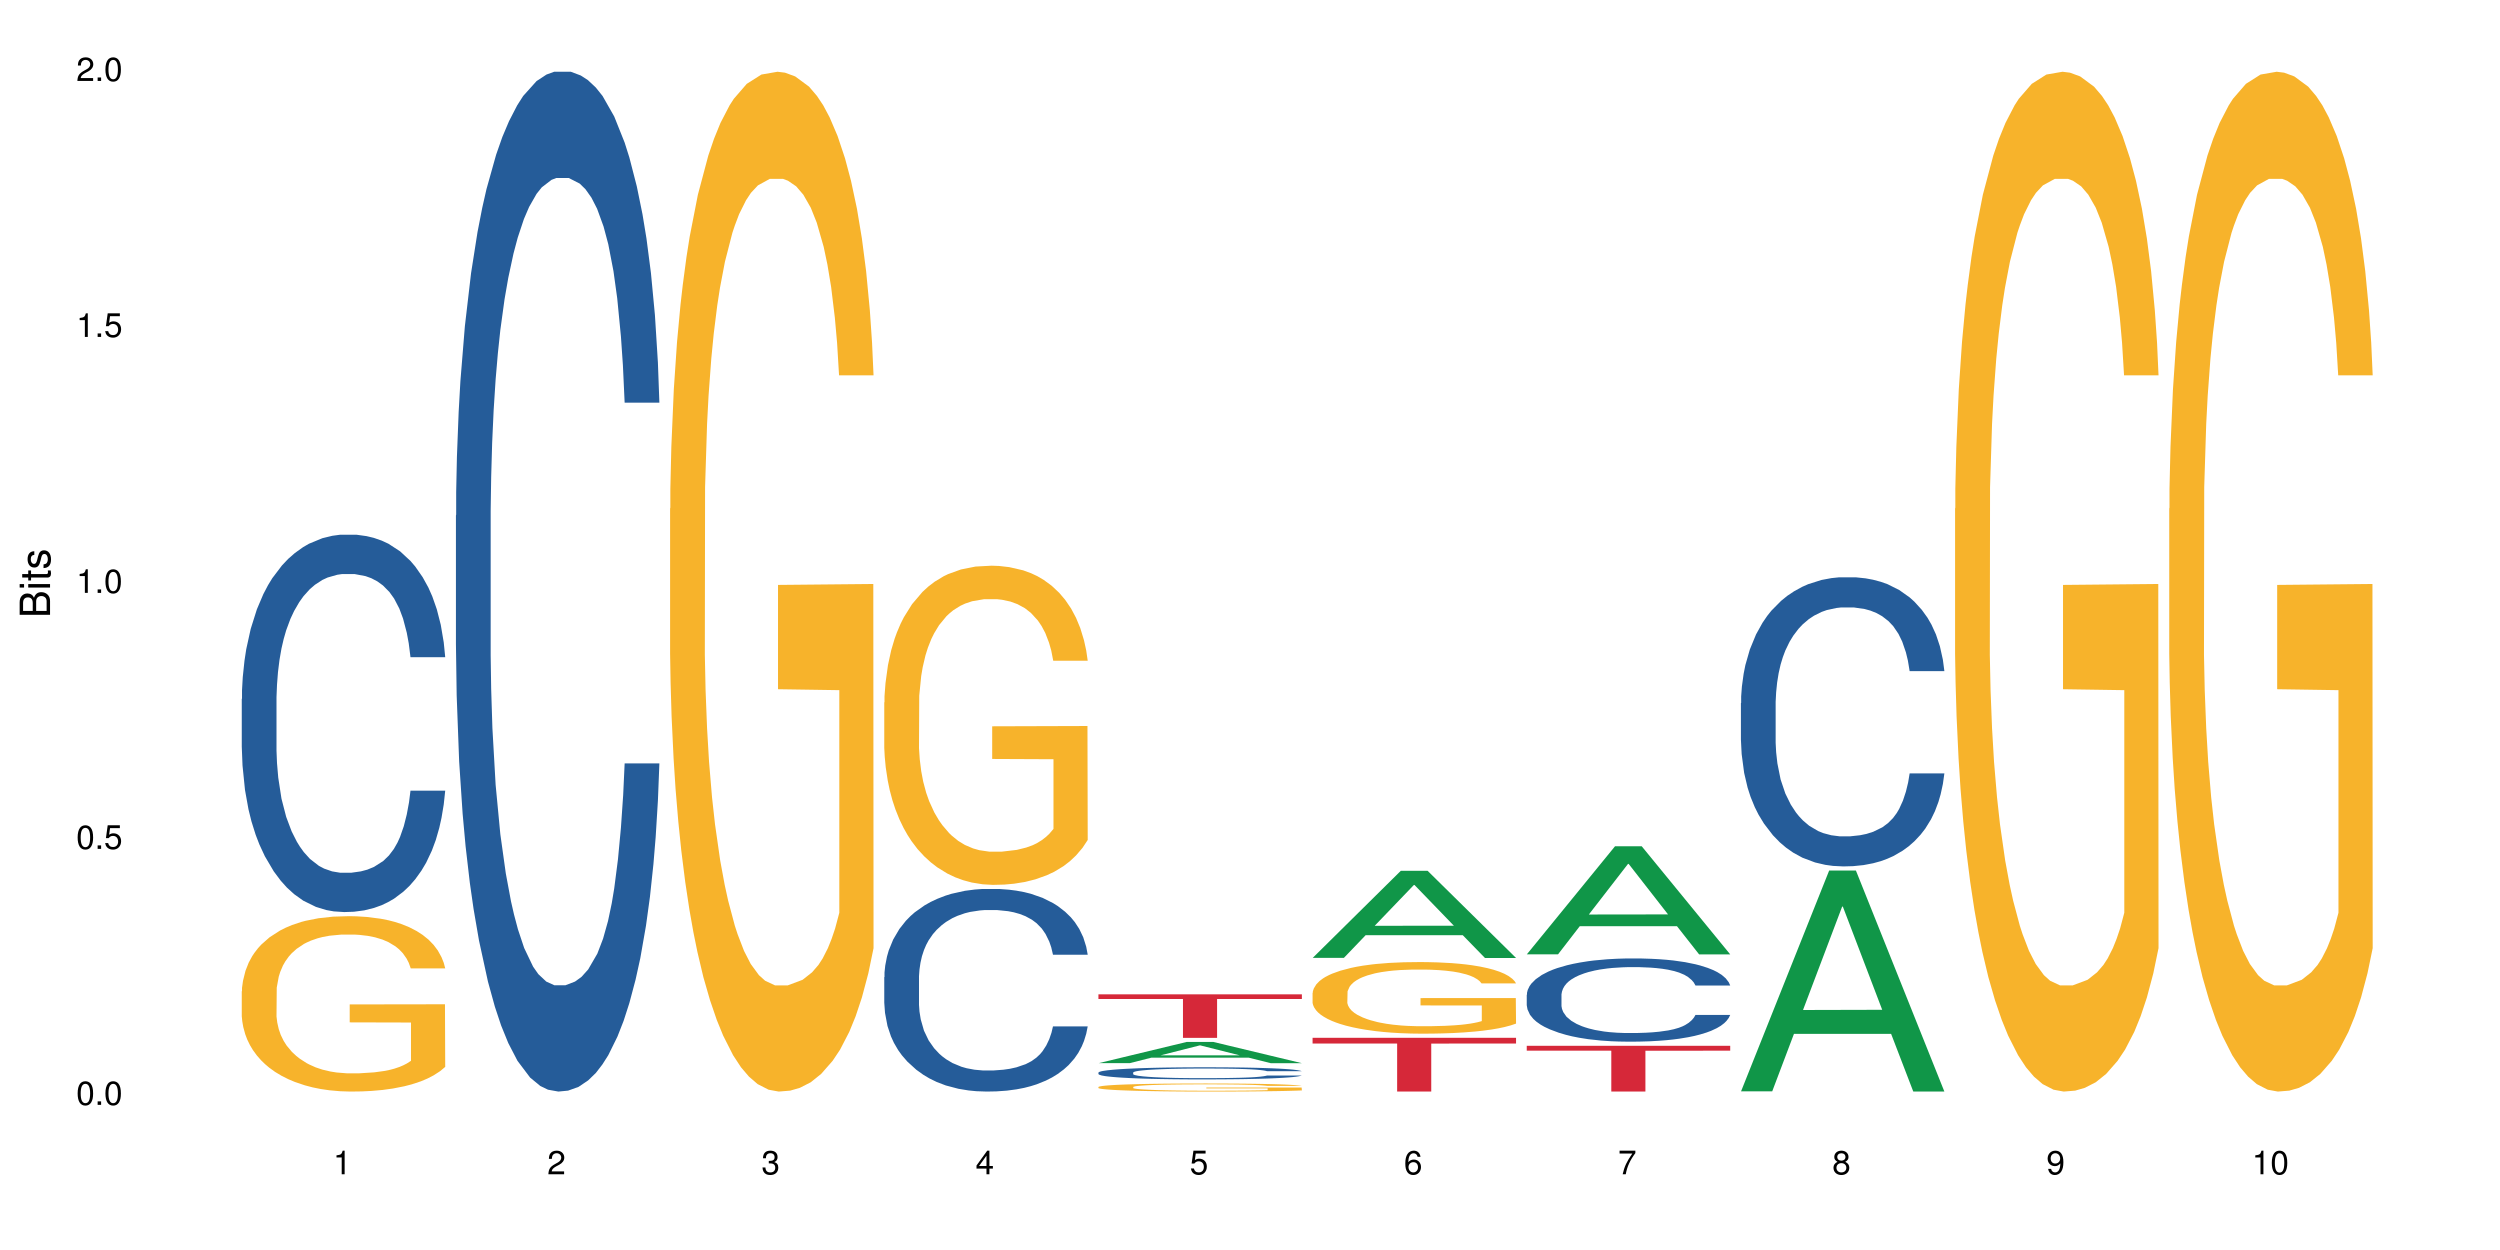 <?xml version="1.0" encoding="UTF-8"?>
<svg xmlns="http://www.w3.org/2000/svg" xmlns:xlink="http://www.w3.org/1999/xlink" width="720pt" height="360pt" viewBox="0 0 720 360" version="1.1">
<defs>
<g>
<symbol overflow="visible" id="glyph0-0">
<path style="stroke:none;" d=""/>
</symbol>
<symbol overflow="visible" id="glyph0-1">
<path style="stroke:none;" d="M 2.641 -6.797 C 2 -6.797 1.422 -6.531 1.078 -6.047 C 0.641 -5.453 0.406 -4.547 0.406 -3.297 C 0.406 -1 1.188 0.219 2.641 0.219 C 4.078 0.219 4.859 -1 4.859 -3.234 C 4.859 -4.562 4.656 -5.438 4.203 -6.047 C 3.844 -6.531 3.281 -6.797 2.641 -6.797 Z M 2.641 -6.047 C 3.547 -6.047 4 -5.125 4 -3.312 C 4 -1.375 3.562 -0.484 2.625 -0.484 C 1.734 -0.484 1.281 -1.422 1.281 -3.281 C 1.281 -5.141 1.734 -6.047 2.641 -6.047 Z M 2.641 -6.047 "/>
</symbol>
<symbol overflow="visible" id="glyph0-2">
<path style="stroke:none;" d="M 1.828 -1 L 0.828 -1 L 0.828 0 L 1.828 0 Z M 1.828 -1 "/>
</symbol>
<symbol overflow="visible" id="glyph0-3">
<path style="stroke:none;" d="M 4.562 -6.797 L 1.062 -6.797 L 0.547 -3.094 L 1.328 -3.094 C 1.719 -3.562 2.047 -3.734 2.578 -3.734 C 3.484 -3.734 4.062 -3.109 4.062 -2.094 C 4.062 -1.125 3.484 -0.531 2.578 -0.531 C 1.828 -0.531 1.375 -0.906 1.188 -1.672 L 0.328 -1.672 C 0.453 -1.109 0.547 -0.844 0.75 -0.594 C 1.125 -0.078 1.828 0.219 2.594 0.219 C 3.969 0.219 4.922 -0.781 4.922 -2.219 C 4.922 -3.562 4.031 -4.484 2.719 -4.484 C 2.25 -4.484 1.859 -4.359 1.469 -4.062 L 1.734 -5.969 L 4.562 -5.969 Z M 4.562 -6.797 "/>
</symbol>
<symbol overflow="visible" id="glyph0-4">
<path style="stroke:none;" d="M 2.484 -4.844 L 2.484 0 L 3.328 0 L 3.328 -6.797 L 2.766 -6.797 C 2.469 -5.75 2.281 -5.609 0.984 -5.453 L 0.984 -4.844 Z M 2.484 -4.844 "/>
</symbol>
<symbol overflow="visible" id="glyph0-5">
<path style="stroke:none;" d="M 4.859 -0.828 L 1.281 -0.828 C 1.359 -1.391 1.672 -1.75 2.5 -2.234 L 3.469 -2.75 C 4.406 -3.266 4.906 -3.969 4.906 -4.812 C 4.906 -5.375 4.672 -5.906 4.266 -6.266 C 3.859 -6.625 3.375 -6.797 2.719 -6.797 C 1.859 -6.797 1.219 -6.5 0.844 -5.922 C 0.609 -5.562 0.5 -5.125 0.484 -4.438 L 1.328 -4.438 C 1.359 -4.906 1.406 -5.188 1.531 -5.406 C 1.75 -5.812 2.188 -6.062 2.703 -6.062 C 3.469 -6.062 4.031 -5.516 4.031 -4.781 C 4.031 -4.25 3.719 -3.797 3.125 -3.438 L 2.234 -2.938 C 0.812 -2.141 0.406 -1.5 0.328 0 L 4.859 0 Z M 4.859 -0.828 "/>
</symbol>
<symbol overflow="visible" id="glyph0-6">
<path style="stroke:none;" d="M 2.125 -3.125 L 2.578 -3.125 C 3.516 -3.125 3.984 -2.703 3.984 -1.891 C 3.984 -1.031 3.469 -0.531 2.578 -0.531 C 1.656 -0.531 1.203 -0.984 1.156 -1.969 L 0.312 -1.969 C 0.344 -1.422 0.438 -1.078 0.609 -0.766 C 0.953 -0.109 1.625 0.219 2.547 0.219 C 3.953 0.219 4.859 -0.609 4.859 -1.906 C 4.859 -2.766 4.516 -3.25 3.703 -3.516 C 4.344 -3.766 4.656 -4.25 4.656 -4.938 C 4.656 -6.109 3.875 -6.797 2.578 -6.797 C 1.203 -6.797 0.484 -6.047 0.453 -4.609 L 1.297 -4.609 C 1.312 -5.016 1.344 -5.25 1.453 -5.453 C 1.641 -5.828 2.062 -6.062 2.594 -6.062 C 3.344 -6.062 3.797 -5.625 3.797 -4.906 C 3.797 -4.422 3.609 -4.141 3.25 -3.984 C 3.016 -3.891 2.719 -3.844 2.125 -3.844 Z M 2.125 -3.125 "/>
</symbol>
<symbol overflow="visible" id="glyph0-7">
<path style="stroke:none;" d="M 3.141 -1.625 L 3.141 0 L 3.984 0 L 3.984 -1.625 L 4.984 -1.625 L 4.984 -2.391 L 3.984 -2.391 L 3.984 -6.797 L 3.359 -6.797 L 0.266 -2.516 L 0.266 -1.625 Z M 3.141 -2.391 L 1 -2.391 L 3.141 -5.359 Z M 3.141 -2.391 "/>
</symbol>
<symbol overflow="visible" id="glyph0-8">
<path style="stroke:none;" d="M 4.781 -5.031 C 4.609 -6.141 3.891 -6.797 2.844 -6.797 C 2.094 -6.797 1.422 -6.438 1.031 -5.828 C 0.609 -5.172 0.406 -4.344 0.406 -3.094 C 0.406 -1.953 0.578 -1.234 0.984 -0.625 C 1.359 -0.078 1.953 0.219 2.703 0.219 C 3.984 0.219 4.922 -0.734 4.922 -2.078 C 4.922 -3.344 4.062 -4.234 2.844 -4.234 C 2.172 -4.234 1.641 -3.969 1.281 -3.469 C 1.281 -5.125 1.828 -6.047 2.797 -6.047 C 3.391 -6.047 3.797 -5.672 3.938 -5.031 Z M 2.734 -3.484 C 3.547 -3.484 4.062 -2.922 4.062 -2 C 4.062 -1.156 3.484 -0.531 2.703 -0.531 C 1.922 -0.531 1.328 -1.188 1.328 -2.047 C 1.328 -2.891 1.906 -3.484 2.734 -3.484 Z M 2.734 -3.484 "/>
</symbol>
<symbol overflow="visible" id="glyph0-9">
<path style="stroke:none;" d="M 4.984 -6.797 L 0.438 -6.797 L 0.438 -5.969 L 4.109 -5.969 C 2.5 -3.656 1.828 -2.234 1.328 0 L 2.219 0 C 2.594 -2.172 3.453 -4.047 4.984 -6.094 Z M 4.984 -6.797 "/>
</symbol>
<symbol overflow="visible" id="glyph0-10">
<path style="stroke:none;" d="M 3.75 -3.578 C 4.453 -4 4.688 -4.344 4.688 -4.984 C 4.688 -6.047 3.844 -6.797 2.641 -6.797 C 1.438 -6.797 0.594 -6.047 0.594 -4.984 C 0.594 -4.359 0.828 -4.016 1.516 -3.578 C 0.734 -3.203 0.359 -2.641 0.359 -1.891 C 0.359 -0.641 1.297 0.219 2.641 0.219 C 3.984 0.219 4.922 -0.641 4.922 -1.875 C 4.922 -2.641 4.531 -3.203 3.75 -3.578 Z M 2.641 -6.047 C 3.359 -6.047 3.812 -5.625 3.812 -4.969 C 3.812 -4.344 3.344 -3.922 2.641 -3.922 C 1.922 -3.922 1.453 -4.344 1.453 -4.984 C 1.453 -5.625 1.922 -6.047 2.641 -6.047 Z M 2.641 -3.203 C 3.484 -3.203 4.062 -2.672 4.062 -1.875 C 4.062 -1.062 3.484 -0.531 2.625 -0.531 C 1.797 -0.531 1.219 -1.078 1.219 -1.875 C 1.219 -2.672 1.797 -3.203 2.641 -3.203 Z M 2.641 -3.203 "/>
</symbol>
<symbol overflow="visible" id="glyph0-11">
<path style="stroke:none;" d="M 0.516 -1.547 C 0.672 -0.438 1.406 0.219 2.438 0.219 C 3.188 0.219 3.859 -0.141 4.266 -0.75 C 4.688 -1.406 4.891 -2.25 4.891 -3.484 C 4.891 -4.625 4.703 -5.359 4.312 -5.953 C 3.938 -6.5 3.344 -6.797 2.594 -6.797 C 1.297 -6.797 0.359 -5.844 0.359 -4.516 C 0.359 -3.25 1.234 -2.344 2.453 -2.344 C 3.094 -2.344 3.562 -2.578 4.016 -3.109 C 4 -1.453 3.469 -0.531 2.5 -0.531 C 1.906 -0.531 1.484 -0.906 1.359 -1.547 Z M 2.578 -6.062 C 3.375 -6.062 3.969 -5.406 3.969 -4.531 C 3.969 -3.688 3.375 -3.094 2.547 -3.094 C 1.734 -3.094 1.234 -3.672 1.234 -4.578 C 1.234 -5.438 1.797 -6.062 2.578 -6.062 Z M 2.578 -6.062 "/>
</symbol>
<symbol overflow="visible" id="glyph1-0">
<path style="stroke:none;" d=""/>
</symbol>
<symbol overflow="visible" id="glyph1-1">
<path style="stroke:none;" d="M 0 -0.953 L 0 -4.891 C 0 -5.719 -0.234 -6.344 -0.734 -6.797 C -1.188 -7.234 -1.812 -7.469 -2.5 -7.469 C -3.547 -7.469 -4.188 -7 -4.625 -5.875 C -4.984 -6.672 -5.641 -7.094 -6.531 -7.094 C -7.156 -7.094 -7.734 -6.859 -8.141 -6.391 C -8.562 -5.938 -8.75 -5.344 -8.75 -4.5 L -8.75 -0.953 Z M -4.984 -2.062 L -7.766 -2.062 L -7.766 -4.219 C -7.766 -4.844 -7.688 -5.203 -7.453 -5.5 C -7.219 -5.812 -6.859 -5.969 -6.375 -5.969 C -5.906 -5.969 -5.531 -5.812 -5.297 -5.5 C -5.062 -5.203 -4.984 -4.844 -4.984 -4.219 Z M -0.984 -2.062 L -4 -2.062 L -4 -4.781 C -4 -5.328 -3.859 -5.688 -3.578 -5.953 C -3.297 -6.219 -2.922 -6.359 -2.484 -6.359 C -2.062 -6.359 -1.688 -6.219 -1.406 -5.953 C -1.109 -5.688 -0.984 -5.328 -0.984 -4.781 Z M -0.984 -2.062 "/>
</symbol>
<symbol overflow="visible" id="glyph1-2">
<path style="stroke:none;" d="M -6.281 -1.797 L -6.281 -0.797 L 0 -0.797 L 0 -1.797 Z M -8.75 -1.797 L -8.75 -0.797 L -7.484 -0.797 L -7.484 -1.797 Z M -8.75 -1.797 "/>
</symbol>
<symbol overflow="visible" id="glyph1-3">
<path style="stroke:none;" d="M -6.281 -3.047 L -6.281 -2.016 L -8.016 -2.016 L -8.016 -1.016 L -6.281 -1.016 L -6.281 -0.172 L -5.469 -0.172 L -5.469 -1.016 L -0.719 -1.016 C -0.078 -1.016 0.281 -1.453 0.281 -2.234 C 0.281 -2.469 0.25 -2.719 0.188 -3.047 L -0.641 -3.047 C -0.609 -2.922 -0.594 -2.766 -0.594 -2.562 C -0.594 -2.141 -0.719 -2.016 -1.156 -2.016 L -5.469 -2.016 L -5.469 -3.047 Z M -6.281 -3.047 "/>
</symbol>
<symbol overflow="visible" id="glyph1-4">
<path style="stroke:none;" d="M -4.531 -5.25 C -5.766 -5.25 -6.469 -4.422 -6.469 -2.969 C -6.469 -1.516 -5.719 -0.562 -4.547 -0.562 C -3.562 -0.562 -3.094 -1.062 -2.734 -2.562 L -2.516 -3.484 C -2.344 -4.188 -2.094 -4.469 -1.625 -4.469 C -1.047 -4.469 -0.641 -3.875 -0.641 -3 C -0.641 -2.453 -0.797 -2 -1.062 -1.75 C -1.25 -1.594 -1.422 -1.531 -1.875 -1.469 L -1.875 -0.406 C -0.422 -0.453 0.281 -1.266 0.281 -2.922 C 0.281 -4.5 -0.5 -5.516 -1.719 -5.516 C -2.656 -5.516 -3.172 -4.984 -3.469 -3.734 L -3.703 -2.766 C -3.891 -1.953 -4.156 -1.609 -4.594 -1.609 C -5.172 -1.609 -5.547 -2.125 -5.547 -2.938 C -5.547 -3.75 -5.203 -4.172 -4.531 -4.203 Z M -4.531 -5.25 "/>
</symbol>
</g>
</defs>
<g id="surface16167">
<rect x="0" y="0" width="720" height="360" style="fill:rgb(100%,100%,100%);fill-opacity:1;stroke:none;"/>
<path style=" stroke:none;fill-rule:nonzero;fill:rgb(14.51%,36.078%,60%);fill-opacity:1;" d="M 69.629 201.289 L 69.699 201.191 L 69.699 198.809 L 69.914 195.031 L 70.414 190.266 L 70.914 186.988 L 72.203 181.125 L 73.988 175.465 L 75.848 171.094 L 77.203 168.512 L 78.418 166.523 L 81.207 162.848 L 82.992 160.961 L 84.922 159.273 L 87.281 157.586 L 88.996 156.59 L 92.852 155 L 95.711 154.305 L 97.926 154.008 L 102.715 154.008 L 105.574 154.406 L 107.645 154.902 L 109.93 155.695 L 111.859 156.59 L 115.219 158.777 L 118.219 161.559 L 119.578 163.148 L 121.723 166.227 L 123.367 169.207 L 124.508 171.789 L 125.797 175.465 L 126.938 179.934 L 127.797 185 L 128.223 189.27 L 118.219 189.27 L 117.719 185.297 L 117.148 182.219 L 116.078 178.145 L 115.004 175.266 L 113.504 172.383 L 112.148 170.496 L 110.289 168.609 L 108.645 167.418 L 106.93 166.523 L 105.285 165.93 L 102.141 165.332 L 98.5 165.332 L 97.141 165.531 L 94.355 166.324 L 92.852 167.02 L 90.711 168.41 L 89.207 169.703 L 87.422 171.688 L 86.207 173.379 L 84.707 175.961 L 83.637 178.246 L 82.422 181.523 L 81.707 184.008 L 81.062 186.789 L 80.492 190.066 L 80.062 193.543 L 79.777 197.219 L 79.633 200.793 L 79.633 216.191 L 79.777 219.766 L 80.133 223.938 L 81.062 229.996 L 82.422 235.262 L 83.992 239.434 L 85.492 242.414 L 86.352 243.805 L 87.492 245.395 L 89.281 247.379 L 91.852 249.367 L 93.352 250.16 L 95.641 250.957 L 97.996 251.352 L 101.141 251.352 L 103.93 250.957 L 105.785 250.461 L 107.715 249.664 L 110.359 247.977 L 112.004 246.387 L 113.434 244.5 L 114.504 242.613 L 115.219 241.023 L 116.293 237.945 L 117.148 234.566 L 117.793 231.09 L 118.219 227.711 L 128.223 227.711 L 127.797 231.688 L 127.152 235.559 L 126.508 238.441 L 125.508 241.918 L 124.367 244.996 L 122.723 248.473 L 121.363 250.758 L 119.578 253.242 L 117.934 255.129 L 116.148 256.816 L 113.504 258.805 L 111.789 259.797 L 109.93 260.691 L 107.715 261.484 L 104.93 262.18 L 101.93 262.578 L 99.141 262.676 L 96.141 262.48 L 93.926 262.082 L 90.996 261.188 L 87.352 259.398 L 84.707 257.512 L 82.633 255.625 L 80.848 253.637 L 78.848 250.957 L 76.273 246.586 L 74.703 243.207 L 73.633 240.426 L 72.418 236.555 L 71.559 233.078 L 70.559 227.516 L 69.844 220.461 L 69.629 214.996 Z M 69.629 201.289 "/>
<path style=" stroke:none;fill-rule:nonzero;fill:rgb(96.863%,70.196%,16.863%);fill-opacity:1;" d="M 69.629 285.492 L 69.699 285.445 L 69.699 284.523 L 69.988 282.449 L 70.703 279.586 L 71.629 277.234 L 72.629 275.391 L 73.273 274.422 L 74.344 273.035 L 75.273 272.023 L 77.633 269.945 L 80.633 268.008 L 82.277 267.18 L 84.137 266.395 L 86.777 265.516 L 87.992 265.195 L 91.711 264.457 L 95.926 263.996 L 100.57 263.855 L 102.715 263.902 L 105.645 264.086 L 109.645 264.594 L 111.934 265.055 L 113.719 265.516 L 115.578 266.117 L 117.863 267.039 L 120.008 268.148 L 121.723 269.254 L 123.438 270.637 L 124.867 272.113 L 126.082 273.73 L 127.152 275.668 L 127.797 277.281 L 128.223 278.895 L 118.293 278.895 L 117.719 277.281 L 117.078 276.035 L 116.004 274.512 L 114.934 273.406 L 113.863 272.531 L 111.859 271.328 L 110.145 270.594 L 108.004 269.945 L 105.93 269.531 L 103.57 269.254 L 102.141 269.16 L 98.355 269.16 L 94.926 269.484 L 92.926 269.855 L 91.496 270.223 L 89.496 270.914 L 88.281 271.469 L 87.566 271.836 L 85.422 273.27 L 83.992 274.559 L 83.207 275.438 L 82.207 276.82 L 81.492 278.066 L 80.707 279.91 L 80.277 281.293 L 79.703 284.43 L 79.633 292.734 L 79.848 294.488 L 80.277 296.379 L 80.848 298.039 L 81.707 299.793 L 82.562 301.133 L 84.062 302.93 L 85.352 304.129 L 86.352 304.914 L 88.281 306.16 L 89.066 306.574 L 90.922 307.406 L 92.852 308.051 L 95.211 308.605 L 96.996 308.883 L 99.855 309.113 L 103.5 309.113 L 107.789 308.836 L 110.504 308.465 L 112.359 308.098 L 113.574 307.773 L 115.078 307.266 L 116.148 306.805 L 117.148 306.297 L 118.363 305.512 L 118.363 294.488 L 100.715 294.441 L 100.715 289.273 L 128.152 289.23 L 128.223 307.266 L 126.723 308.512 L 124.867 309.711 L 123.078 310.633 L 121.223 311.418 L 118.578 312.293 L 116.434 312.848 L 113.148 313.496 L 110.145 313.91 L 107 314.188 L 104.215 314.324 L 100.93 314.371 L 97.996 314.277 L 94.855 314 L 92.352 313.633 L 90.066 313.172 L 87.781 312.57 L 84.922 311.602 L 83.062 310.82 L 81.133 309.852 L 79.203 308.695 L 77.488 307.449 L 76.348 306.48 L 75.203 305.375 L 73.988 303.992 L 72.844 302.422 L 71.988 300.992 L 71.203 299.379 L 70.629 297.855 L 70.059 295.781 L 69.773 294.117 L 69.629 292.688 Z M 69.629 285.492 "/>
<path style=" stroke:none;fill-rule:nonzero;fill:rgb(14.51%,36.078%,60%);fill-opacity:1;" d="M 131.309 148.457 L 131.379 148.188 L 131.379 141.742 L 131.594 131.543 L 132.094 118.656 L 132.594 109.797 L 133.883 93.957 L 135.668 78.652 L 137.523 66.84 L 138.883 59.859 L 140.098 54.492 L 142.883 44.559 L 144.672 39.457 L 146.602 34.891 L 148.957 30.328 L 150.672 27.645 L 154.531 23.348 L 157.391 21.469 L 159.605 20.664 L 164.395 20.664 L 167.25 21.738 L 169.324 23.078 L 171.609 25.227 L 173.539 27.645 L 176.898 33.551 L 179.898 41.066 L 181.258 45.363 L 183.402 53.684 L 185.043 61.738 L 186.188 68.719 L 187.473 78.652 L 188.617 90.734 L 189.477 104.426 L 189.902 115.969 L 179.898 115.969 L 179.398 105.23 L 178.828 96.91 L 177.758 85.902 L 176.684 78.117 L 175.184 70.332 L 173.824 65.23 L 171.969 60.129 L 170.324 56.906 L 168.609 54.492 L 166.965 52.879 L 163.82 51.27 L 160.176 51.27 L 158.82 51.805 L 156.031 53.953 L 154.531 55.832 L 152.387 59.59 L 150.887 63.082 L 149.102 68.449 L 147.887 73.016 L 146.387 79.996 L 145.312 86.172 L 144.098 95.031 L 143.387 101.742 L 142.742 109.258 L 142.172 118.117 L 141.742 127.516 L 141.457 137.449 L 141.312 147.113 L 141.312 188.727 L 141.457 198.391 L 141.812 209.668 L 142.742 226.043 L 144.098 240.273 L 145.672 251.547 L 147.172 259.602 L 148.031 263.359 L 149.172 267.656 L 150.961 273.027 L 153.531 278.395 L 155.031 280.543 L 157.32 282.691 L 159.676 283.766 L 162.82 283.766 L 165.609 282.691 L 167.465 281.348 L 169.395 279.199 L 172.039 274.637 L 173.684 270.34 L 175.113 265.242 L 176.184 260.141 L 176.898 255.844 L 177.969 247.52 L 178.828 238.395 L 179.473 228.996 L 179.898 219.867 L 189.902 219.867 L 189.477 230.609 L 188.832 241.078 L 188.188 248.863 L 187.188 258.262 L 186.047 266.582 L 184.402 275.98 L 183.043 282.152 L 181.258 288.867 L 179.613 293.969 L 177.828 298.531 L 175.184 303.898 L 173.469 306.586 L 171.609 309 L 169.395 311.148 L 166.609 313.027 L 163.605 314.102 L 160.82 314.371 L 157.82 313.832 L 155.605 312.762 L 152.676 310.344 L 149.031 305.512 L 146.387 300.41 L 144.312 295.309 L 142.527 289.941 L 140.527 282.691 L 137.953 270.879 L 136.383 261.75 L 135.309 254.234 L 134.094 243.762 L 133.238 234.367 L 132.238 219.332 L 131.523 200.27 L 131.309 185.504 Z M 131.309 148.457 "/>
<path style=" stroke:none;fill-rule:nonzero;fill:rgb(96.863%,70.196%,16.863%);fill-opacity:1;" d="M 192.988 146.461 L 193.059 146.191 L 193.059 140.828 L 193.344 128.758 L 194.059 112.129 L 194.988 98.449 L 195.988 87.719 L 196.633 82.086 L 197.703 74.039 L 198.633 68.141 L 200.992 56.07 L 203.992 44.805 L 205.637 39.977 L 207.492 35.414 L 210.137 30.32 L 211.352 28.441 L 215.066 24.148 L 219.285 21.469 L 223.93 20.664 L 226.074 20.93 L 229.004 22.004 L 233.004 24.953 L 235.289 27.637 L 237.078 30.32 L 238.934 33.805 L 241.223 39.172 L 243.367 45.609 L 245.082 52.047 L 246.797 60.094 L 248.223 68.676 L 249.438 78.062 L 250.512 89.328 L 251.152 98.715 L 251.582 108.105 L 241.648 108.105 L 241.078 98.715 L 240.434 91.477 L 239.363 82.625 L 238.293 76.188 L 237.219 71.09 L 235.219 64.117 L 233.504 59.824 L 231.359 56.07 L 229.289 53.656 L 226.93 52.047 L 225.5 51.508 L 221.715 51.508 L 218.285 53.387 L 216.281 55.531 L 214.855 57.68 L 212.852 61.703 L 211.637 64.922 L 210.922 67.066 L 208.781 75.383 L 207.352 82.891 L 206.566 87.988 L 205.562 96.035 L 204.852 103.277 L 204.062 114.004 L 203.637 122.051 L 203.062 140.293 L 202.992 188.574 L 203.207 198.766 L 203.637 209.762 L 204.207 219.418 L 205.062 229.609 L 205.922 237.391 L 207.422 247.852 L 208.707 254.824 L 209.707 259.383 L 211.637 266.625 L 212.426 269.039 L 214.281 273.867 L 216.211 277.625 L 218.57 280.844 L 220.355 282.453 L 223.215 283.793 L 226.859 283.793 L 231.145 282.184 L 233.863 280.039 L 235.719 277.891 L 236.934 276.016 L 238.434 273.062 L 239.508 270.383 L 240.508 267.43 L 241.723 262.871 L 241.723 198.766 L 224.07 198.496 L 224.07 168.457 L 251.512 168.188 L 251.582 273.062 L 250.082 280.305 L 248.223 287.281 L 246.438 292.645 L 244.578 297.203 L 241.938 302.301 L 239.793 305.52 L 236.504 309.273 L 233.504 311.688 L 230.359 313.297 L 227.574 314.102 L 224.285 314.371 L 221.355 313.836 L 218.211 312.227 L 215.711 310.078 L 213.426 307.398 L 211.137 303.91 L 208.281 298.277 L 206.422 293.719 L 204.492 288.086 L 202.562 281.379 L 200.848 274.137 L 199.703 268.504 L 198.562 262.066 L 197.348 254.02 L 196.203 244.898 L 195.348 236.586 L 194.559 227.195 L 193.988 218.344 L 193.418 206.277 L 193.129 196.621 L 192.988 188.305 Z M 192.988 146.461 "/>
<path style=" stroke:none;fill-rule:nonzero;fill:rgb(14.51%,36.078%,60%);fill-opacity:1;" d="M 254.668 281.41 L 254.738 281.355 L 254.738 280.078 L 254.953 278.051 L 255.453 275.488 L 255.953 273.73 L 257.238 270.582 L 259.027 267.543 L 260.883 265.195 L 262.242 263.809 L 263.457 262.742 L 266.242 260.77 L 268.031 259.758 L 269.957 258.852 L 272.316 257.941 L 274.031 257.41 L 277.891 256.555 L 280.75 256.184 L 282.965 256.023 L 287.75 256.023 L 290.609 256.238 L 292.684 256.504 L 294.969 256.93 L 296.898 257.41 L 300.258 258.582 L 303.258 260.078 L 304.617 260.93 L 306.758 262.582 L 308.402 264.184 L 309.547 265.57 L 310.832 267.543 L 311.977 269.941 L 312.832 272.664 L 313.262 274.957 L 303.258 274.957 L 302.758 272.824 L 302.188 271.172 L 301.113 268.984 L 300.043 267.438 L 298.543 265.891 L 297.184 264.875 L 295.328 263.863 L 293.684 263.223 L 291.969 262.742 L 290.324 262.422 L 287.18 262.102 L 283.535 262.102 L 282.18 262.211 L 279.391 262.637 L 277.891 263.012 L 275.746 263.758 L 274.246 264.449 L 272.461 265.516 L 271.246 266.422 L 269.746 267.809 L 268.672 269.035 L 267.457 270.797 L 266.742 272.129 L 266.102 273.625 L 265.527 275.383 L 265.102 277.25 L 264.812 279.223 L 264.672 281.145 L 264.672 289.41 L 264.812 291.332 L 265.172 293.57 L 266.102 296.824 L 267.457 299.652 L 269.031 301.891 L 270.531 303.492 L 271.387 304.238 L 272.531 305.09 L 274.316 306.156 L 276.891 307.223 L 278.391 307.652 L 280.676 308.078 L 283.035 308.289 L 286.18 308.289 L 288.965 308.078 L 290.824 307.812 L 292.754 307.383 L 295.398 306.477 L 297.043 305.625 L 298.469 304.609 L 299.543 303.598 L 300.258 302.742 L 301.328 301.09 L 302.188 299.277 L 302.828 297.41 L 303.258 295.598 L 313.262 295.598 L 312.832 297.73 L 312.191 299.809 L 311.547 301.355 L 310.547 303.223 L 309.402 304.879 L 307.762 306.742 L 306.402 307.969 L 304.617 309.305 L 302.973 310.316 L 301.188 311.223 L 298.543 312.289 L 296.828 312.824 L 294.969 313.305 L 292.754 313.73 L 289.969 314.105 L 286.965 314.316 L 284.18 314.371 L 281.176 314.266 L 278.961 314.051 L 276.031 313.57 L 272.387 312.609 L 269.746 311.598 L 267.672 310.582 L 265.887 309.516 L 263.887 308.078 L 261.312 305.73 L 259.742 303.918 L 258.668 302.422 L 257.453 300.344 L 256.598 298.477 L 255.598 295.492 L 254.883 291.703 L 254.668 288.77 Z M 254.668 281.41 "/>
<path style=" stroke:none;fill-rule:nonzero;fill:rgb(96.863%,70.196%,16.863%);fill-opacity:1;" d="M 254.668 202.289 L 254.738 202.207 L 254.738 200.527 L 255.023 196.75 L 255.738 191.543 L 256.668 187.262 L 257.668 183.906 L 258.312 182.141 L 259.383 179.621 L 260.312 177.777 L 262.672 174 L 265.672 170.473 L 267.316 168.961 L 269.172 167.535 L 271.816 165.938 L 273.031 165.352 L 276.746 164.008 L 280.965 163.168 L 285.609 162.918 L 287.75 163 L 290.68 163.336 L 294.684 164.258 L 296.969 165.098 L 298.758 165.938 L 300.613 167.031 L 302.902 168.711 L 305.043 170.723 L 306.758 172.738 L 308.473 175.258 L 309.902 177.945 L 311.117 180.883 L 312.191 184.406 L 312.832 187.348 L 313.262 190.285 L 303.328 190.285 L 302.758 187.348 L 302.113 185.078 L 301.043 182.309 L 299.973 180.293 L 298.898 178.699 L 296.898 176.516 L 295.184 175.172 L 293.039 174 L 290.969 173.242 L 288.609 172.738 L 287.18 172.57 L 283.395 172.57 L 279.961 173.16 L 277.961 173.832 L 276.531 174.5 L 274.531 175.762 L 273.316 176.77 L 272.602 177.441 L 270.457 180.043 L 269.031 182.395 L 268.242 183.988 L 267.242 186.508 L 266.527 188.773 L 265.742 192.133 L 265.312 194.648 L 264.742 200.359 L 264.672 215.469 L 264.887 218.66 L 265.312 222.102 L 265.887 225.125 L 266.742 228.316 L 267.602 230.75 L 269.102 234.023 L 270.387 236.207 L 271.387 237.633 L 273.316 239.898 L 274.102 240.656 L 275.961 242.168 L 277.891 243.344 L 280.25 244.348 L 282.035 244.852 L 284.895 245.273 L 288.539 245.273 L 292.824 244.77 L 295.539 244.098 L 297.398 243.426 L 298.613 242.84 L 300.113 241.914 L 301.188 241.074 L 302.188 240.152 L 303.402 238.727 L 303.402 218.66 L 285.75 218.578 L 285.75 209.176 L 313.191 209.09 L 313.262 241.914 L 311.762 244.184 L 309.902 246.363 L 308.117 248.043 L 306.258 249.469 L 303.617 251.066 L 301.473 252.074 L 298.184 253.25 L 295.184 254.004 L 292.039 254.508 L 289.254 254.758 L 285.965 254.844 L 283.035 254.676 L 279.891 254.172 L 277.391 253.5 L 275.105 252.66 L 272.816 251.57 L 269.957 249.805 L 268.102 248.379 L 266.172 246.617 L 264.242 244.516 L 262.527 242.25 L 261.383 240.488 L 260.242 238.473 L 259.027 235.953 L 257.883 233.102 L 257.023 230.496 L 256.238 227.559 L 255.668 224.789 L 255.094 221.012 L 254.809 217.988 L 254.668 215.387 Z M 254.668 202.289 "/>
<path style=" stroke:none;fill-rule:nonzero;fill:rgb(6.275%,58.824%,28.235%);fill-opacity:1;" d="M 316.348 306.191 L 316.41 306.188 L 341.762 300.082 L 349.461 300.082 L 374.941 306.199 L 365.988 306.199 L 359.605 304.602 L 331.621 304.602 L 325.359 306.191 L 316.348 306.191 L 334.312 303.941 L 357.039 303.934 L 345.707 301.078 L 345.582 301.074 L 345.457 301.09 L 334.25 303.934 L 334.312 303.941 Z M 316.348 306.191 "/>
<path style=" stroke:none;fill-rule:nonzero;fill:rgb(14.51%,36.078%,60%);fill-opacity:1;" d="M 316.348 308.895 L 316.418 308.895 L 316.418 308.816 L 316.633 308.695 L 317.133 308.543 L 317.633 308.438 L 318.918 308.25 L 320.703 308.066 L 322.562 307.926 L 323.922 307.844 L 325.137 307.781 L 327.922 307.66 L 329.707 307.602 L 331.637 307.547 L 333.996 307.492 L 335.711 307.461 L 339.57 307.41 L 342.43 307.387 L 344.645 307.379 L 349.43 307.379 L 352.289 307.391 L 354.363 307.406 L 356.648 307.434 L 358.578 307.461 L 361.938 307.531 L 364.938 307.621 L 366.293 307.672 L 368.438 307.77 L 370.082 307.867 L 371.227 307.949 L 372.512 308.066 L 373.656 308.211 L 374.512 308.371 L 374.941 308.512 L 364.938 308.512 L 364.438 308.383 L 363.867 308.285 L 362.793 308.152 L 361.723 308.059 L 360.223 307.969 L 358.863 307.906 L 357.004 307.848 L 355.363 307.809 L 353.648 307.781 L 352.004 307.762 L 348.859 307.742 L 345.215 307.742 L 343.855 307.746 L 341.07 307.773 L 339.57 307.797 L 337.426 307.84 L 335.926 307.883 L 334.141 307.945 L 332.926 308 L 331.422 308.082 L 330.352 308.156 L 329.137 308.262 L 328.422 308.34 L 327.777 308.43 L 327.207 308.535 L 326.777 308.648 L 326.492 308.766 L 326.352 308.879 L 326.352 309.375 L 326.492 309.488 L 326.852 309.625 L 327.777 309.82 L 329.137 309.988 L 330.707 310.121 L 332.211 310.219 L 333.066 310.262 L 334.211 310.312 L 335.996 310.375 L 338.57 310.441 L 340.07 310.465 L 342.355 310.492 L 344.715 310.504 L 347.859 310.504 L 350.645 310.492 L 352.504 310.477 L 354.434 310.449 L 357.078 310.395 L 358.719 310.344 L 360.148 310.285 L 361.223 310.223 L 361.938 310.172 L 363.008 310.074 L 363.867 309.965 L 364.508 309.852 L 364.938 309.746 L 374.941 309.746 L 374.512 309.871 L 373.871 309.996 L 373.227 310.09 L 372.227 310.203 L 371.082 310.301 L 369.438 310.41 L 368.082 310.484 L 366.293 310.566 L 364.652 310.625 L 362.863 310.68 L 360.223 310.742 L 358.508 310.777 L 356.648 310.805 L 354.434 310.828 L 351.645 310.852 L 348.645 310.863 L 345.859 310.867 L 342.855 310.863 L 340.641 310.848 L 337.711 310.82 L 334.066 310.762 L 331.422 310.703 L 329.352 310.641 L 327.566 310.578 L 325.562 310.492 L 322.992 310.352 L 321.418 310.242 L 320.348 310.152 L 319.133 310.027 L 318.273 309.918 L 317.273 309.738 L 316.559 309.512 L 316.348 309.336 Z M 316.348 308.895 "/>
<path style=" stroke:none;fill-rule:nonzero;fill:rgb(96.863%,70.196%,16.863%);fill-opacity:1;" d="M 316.348 313.043 L 316.418 313.039 L 316.418 313 L 316.703 312.902 L 317.418 312.77 L 318.348 312.664 L 319.348 312.578 L 319.992 312.535 L 321.062 312.469 L 321.992 312.422 L 324.348 312.328 L 327.352 312.238 L 328.992 312.199 L 330.852 312.164 L 333.496 312.125 L 334.711 312.109 L 338.426 312.074 L 342.641 312.055 L 347.289 312.047 L 349.43 312.051 L 352.359 312.059 L 356.363 312.082 L 358.648 312.102 L 360.434 312.125 L 362.293 312.152 L 364.578 312.195 L 366.723 312.246 L 368.438 312.297 L 370.152 312.359 L 371.582 312.426 L 372.797 312.5 L 373.871 312.59 L 374.512 312.664 L 374.941 312.738 L 365.008 312.738 L 364.438 312.664 L 363.793 312.609 L 362.723 312.539 L 361.648 312.488 L 360.578 312.445 L 358.578 312.391 L 356.863 312.355 L 354.719 312.328 L 352.645 312.309 L 350.289 312.297 L 348.859 312.293 L 345.07 312.293 L 341.641 312.305 L 339.641 312.324 L 338.211 312.34 L 336.211 312.371 L 334.996 312.398 L 334.281 312.414 L 332.137 312.48 L 330.707 312.539 L 329.922 312.582 L 328.922 312.645 L 328.207 312.699 L 327.422 312.785 L 326.992 312.848 L 326.422 312.992 L 326.352 313.375 L 326.562 313.457 L 326.992 313.543 L 327.566 313.621 L 328.422 313.699 L 329.281 313.762 L 330.781 313.844 L 332.066 313.898 L 333.066 313.938 L 334.996 313.992 L 335.781 314.012 L 337.641 314.051 L 339.57 314.078 L 341.93 314.105 L 343.715 314.117 L 346.574 314.129 L 350.219 314.129 L 354.504 314.117 L 357.219 314.098 L 359.078 314.082 L 360.293 314.066 L 361.793 314.043 L 362.863 314.023 L 363.867 314 L 365.078 313.965 L 365.078 313.457 L 347.43 313.453 L 347.43 313.215 L 374.871 313.215 L 374.941 314.043 L 373.441 314.102 L 371.582 314.156 L 369.797 314.199 L 367.938 314.234 L 365.293 314.273 L 363.152 314.301 L 359.863 314.332 L 356.863 314.348 L 353.719 314.363 L 350.93 314.367 L 347.645 314.371 L 344.715 314.367 L 341.57 314.355 L 339.07 314.336 L 336.781 314.316 L 334.496 314.289 L 331.637 314.242 L 329.781 314.207 L 327.852 314.164 L 325.922 314.109 L 324.207 314.051 L 323.062 314.008 L 321.918 313.957 L 320.703 313.895 L 319.562 313.82 L 318.703 313.754 L 317.918 313.68 L 317.348 313.609 L 316.773 313.516 L 316.488 313.438 L 316.348 313.375 Z M 316.348 313.043 "/>
<path style=" stroke:none;fill-rule:nonzero;fill:rgb(83.922%,15.686%,22.353%);fill-opacity:1;" d="M 316.348 286.363 L 374.941 286.363 L 374.941 287.703 L 350.52 287.715 L 350.52 298.902 L 340.695 298.902 L 340.695 287.727 L 340.555 287.703 L 316.348 287.703 Z M 316.348 286.363 "/>
<path style=" stroke:none;fill-rule:nonzero;fill:rgb(6.275%,58.824%,28.235%);fill-opacity:1;" d="M 378.023 275.871 L 378.086 275.848 L 403.441 250.785 L 411.141 250.785 L 436.621 275.895 L 427.668 275.895 L 421.281 269.34 L 393.301 269.34 L 387.039 275.871 L 378.023 275.871 L 395.992 266.629 L 418.715 266.605 L 407.387 254.887 L 407.262 254.863 L 407.137 254.934 L 395.93 266.605 L 395.992 266.629 Z M 378.023 275.871 "/>
<path style=" stroke:none;fill-rule:nonzero;fill:rgb(96.863%,70.196%,16.863%);fill-opacity:1;" d="M 378.023 285.906 L 378.098 285.891 L 378.098 285.512 L 378.383 284.664 L 379.098 283.496 L 380.027 282.535 L 381.027 281.785 L 381.668 281.387 L 382.742 280.824 L 383.672 280.41 L 386.027 279.562 L 389.031 278.77 L 390.672 278.43 L 392.531 278.109 L 395.176 277.754 L 396.391 277.621 L 400.105 277.32 L 404.32 277.133 L 408.965 277.074 L 411.109 277.094 L 414.039 277.168 L 418.043 277.375 L 420.328 277.566 L 422.113 277.754 L 423.973 277.996 L 426.258 278.375 L 428.402 278.828 L 430.117 279.277 L 431.832 279.844 L 433.262 280.445 L 434.477 281.105 L 435.547 281.898 L 436.191 282.555 L 436.621 283.215 L 426.688 283.215 L 426.117 282.555 L 425.473 282.047 L 424.402 281.426 L 423.328 280.973 L 422.258 280.617 L 420.258 280.125 L 418.543 279.824 L 416.398 279.562 L 414.324 279.391 L 411.969 279.277 L 410.539 279.242 L 406.75 279.242 L 403.32 279.371 L 401.32 279.523 L 399.891 279.676 L 397.891 279.957 L 396.676 280.184 L 395.961 280.332 L 393.816 280.918 L 392.387 281.445 L 391.602 281.801 L 390.602 282.367 L 389.887 282.875 L 389.102 283.629 L 388.672 284.195 L 388.102 285.477 L 388.027 288.863 L 388.242 289.582 L 388.672 290.352 L 389.242 291.031 L 390.102 291.746 L 390.961 292.293 L 392.461 293.027 L 393.746 293.516 L 394.746 293.836 L 396.676 294.348 L 397.461 294.516 L 399.32 294.855 L 401.25 295.117 L 403.605 295.344 L 405.395 295.457 L 408.25 295.551 L 411.895 295.551 L 416.184 295.438 L 418.898 295.289 L 420.758 295.137 L 421.973 295.004 L 423.473 294.797 L 424.543 294.609 L 425.543 294.402 L 426.758 294.082 L 426.758 289.582 L 409.109 289.562 L 409.109 287.453 L 436.551 287.434 L 436.621 294.797 L 435.121 295.305 L 433.262 295.797 L 431.477 296.172 L 429.617 296.492 L 426.973 296.852 L 424.828 297.078 L 421.543 297.34 L 418.543 297.512 L 415.398 297.621 L 412.609 297.68 L 409.324 297.699 L 406.395 297.66 L 403.25 297.547 L 400.75 297.398 L 398.461 297.207 L 396.176 296.965 L 393.316 296.566 L 391.461 296.246 L 389.531 295.852 L 387.602 295.383 L 385.887 294.875 L 384.742 294.477 L 383.598 294.027 L 382.383 293.461 L 381.242 292.82 L 380.383 292.238 L 379.598 291.578 L 379.027 290.957 L 378.453 290.109 L 378.168 289.43 L 378.023 288.848 Z M 378.023 285.906 "/>
<path style=" stroke:none;fill-rule:nonzero;fill:rgb(83.922%,15.686%,22.353%);fill-opacity:1;" d="M 378.023 298.879 L 436.621 298.879 L 436.621 300.535 L 412.199 300.551 L 412.199 314.371 L 402.375 314.371 L 402.375 300.566 L 402.23 300.535 L 378.023 300.535 Z M 378.023 298.879 "/>
<path style=" stroke:none;fill-rule:nonzero;fill:rgb(6.275%,58.824%,28.235%);fill-opacity:1;" d="M 439.703 274.84 L 439.766 274.809 L 465.121 243.73 L 472.82 243.73 L 498.301 274.867 L 489.348 274.867 L 482.961 266.738 L 454.98 266.738 L 448.719 274.84 L 439.703 274.84 L 457.672 263.379 L 480.395 263.348 L 469.066 248.816 L 468.938 248.785 L 468.812 248.875 L 457.609 263.348 L 457.672 263.379 Z M 439.703 274.84 "/>
<path style=" stroke:none;fill-rule:nonzero;fill:rgb(14.51%,36.078%,60%);fill-opacity:1;" d="M 439.703 286.473 L 439.777 286.449 L 439.777 285.926 L 439.988 285.094 L 440.492 284.043 L 440.992 283.32 L 442.277 282.027 L 444.062 280.777 L 445.922 279.816 L 447.277 279.246 L 448.492 278.809 L 451.281 277.996 L 453.066 277.582 L 454.996 277.211 L 457.355 276.836 L 459.07 276.617 L 462.93 276.266 L 465.785 276.113 L 468 276.047 L 472.789 276.047 L 475.648 276.137 L 477.719 276.246 L 480.008 276.422 L 481.938 276.617 L 485.293 277.098 L 488.297 277.711 L 489.652 278.062 L 491.797 278.742 L 493.441 279.398 L 494.582 279.969 L 495.871 280.777 L 497.012 281.766 L 497.871 282.883 L 498.301 283.824 L 488.297 283.824 L 487.797 282.945 L 487.223 282.27 L 486.152 281.371 L 485.078 280.734 L 483.578 280.102 L 482.223 279.684 L 480.363 279.266 L 478.719 279.004 L 477.004 278.809 L 475.363 278.676 L 472.219 278.543 L 468.574 278.543 L 467.215 278.59 L 464.43 278.766 L 462.93 278.918 L 460.785 279.223 L 459.285 279.508 L 457.496 279.945 L 456.281 280.32 L 454.781 280.887 L 453.711 281.391 L 452.496 282.113 L 451.781 282.66 L 451.137 283.273 L 450.566 283.996 L 450.137 284.766 L 449.852 285.574 L 449.707 286.363 L 449.707 289.758 L 449.852 290.547 L 450.207 291.465 L 451.137 292.801 L 452.496 293.961 L 454.066 294.883 L 455.566 295.539 L 456.426 295.844 L 457.57 296.195 L 459.355 296.633 L 461.926 297.07 L 463.43 297.246 L 465.715 297.422 L 468.074 297.512 L 471.219 297.512 L 474.004 297.422 L 475.863 297.312 L 477.793 297.137 L 480.434 296.766 L 482.078 296.414 L 483.508 296 L 484.578 295.582 L 485.293 295.23 L 486.367 294.555 L 487.223 293.809 L 487.867 293.043 L 488.297 292.297 L 498.301 292.297 L 497.871 293.172 L 497.227 294.027 L 496.586 294.664 L 495.586 295.43 L 494.441 296.109 L 492.797 296.875 L 491.441 297.379 L 489.652 297.926 L 488.008 298.344 L 486.223 298.715 L 483.578 299.152 L 481.863 299.371 L 480.008 299.566 L 477.793 299.742 L 475.004 299.898 L 472.004 299.984 L 469.215 300.008 L 466.215 299.961 L 464 299.875 L 461.07 299.68 L 457.426 299.285 L 454.781 298.867 L 452.711 298.453 L 450.922 298.012 L 448.922 297.422 L 446.352 296.457 L 444.777 295.715 L 443.707 295.102 L 442.492 294.246 L 441.633 293.48 L 440.633 292.254 L 439.918 290.699 L 439.703 289.496 Z M 439.703 286.473 "/>
<path style=" stroke:none;fill-rule:nonzero;fill:rgb(83.922%,15.686%,22.353%);fill-opacity:1;" d="M 439.703 301.188 L 498.301 301.188 L 498.301 302.598 L 473.879 302.609 L 473.879 314.371 L 464.055 314.371 L 464.055 302.621 L 463.91 302.598 L 439.703 302.598 Z M 439.703 301.188 "/>
<path style=" stroke:none;fill-rule:nonzero;fill:rgb(6.275%,58.824%,28.235%);fill-opacity:1;" d="M 501.383 314.312 L 501.445 314.25 L 526.801 250.711 L 534.5 250.711 L 559.98 314.371 L 551.027 314.371 L 544.641 297.754 L 516.66 297.754 L 510.398 314.312 L 501.383 314.312 L 519.352 290.879 L 542.074 290.82 L 530.742 261.109 L 530.617 261.051 L 530.492 261.23 L 519.289 290.82 L 519.352 290.879 Z M 501.383 314.312 "/>
<path style=" stroke:none;fill-rule:nonzero;fill:rgb(14.51%,36.078%,60%);fill-opacity:1;" d="M 501.383 202.496 L 501.453 202.418 L 501.453 200.594 L 501.668 197.699 L 502.168 194.047 L 502.668 191.535 L 503.957 187.047 L 505.742 182.707 L 507.602 179.359 L 508.957 177.379 L 510.172 175.855 L 512.961 173.043 L 514.746 171.594 L 516.676 170.301 L 519.035 169.008 L 520.75 168.246 L 524.605 167.027 L 527.465 166.496 L 529.68 166.266 L 534.469 166.266 L 537.328 166.57 L 539.398 166.953 L 541.688 167.562 L 543.613 168.246 L 546.973 169.922 L 549.977 172.051 L 551.332 173.27 L 553.477 175.629 L 555.121 177.91 L 556.262 179.891 L 557.551 182.707 L 558.691 186.133 L 559.551 190.012 L 559.98 193.285 L 549.977 193.285 L 549.473 190.242 L 548.902 187.883 L 547.832 184.762 L 546.758 182.555 L 545.258 180.348 L 543.902 178.902 L 542.043 177.457 L 540.398 176.543 L 538.684 175.855 L 537.039 175.402 L 533.898 174.945 L 530.254 174.945 L 528.895 175.098 L 526.109 175.703 L 524.605 176.238 L 522.465 177.305 L 520.961 178.293 L 519.176 179.816 L 517.961 181.109 L 516.461 183.086 L 515.391 184.84 L 514.176 187.348 L 513.461 189.254 L 512.816 191.383 L 512.246 193.895 L 511.816 196.559 L 511.531 199.375 L 511.387 202.113 L 511.387 213.91 L 511.531 216.652 L 511.887 219.848 L 512.816 224.492 L 514.176 228.523 L 515.746 231.723 L 517.246 234.004 L 518.105 235.07 L 519.246 236.289 L 521.035 237.809 L 523.605 239.332 L 525.105 239.941 L 527.395 240.551 L 529.754 240.855 L 532.895 240.855 L 535.684 240.551 L 537.543 240.168 L 539.469 239.559 L 542.113 238.266 L 543.758 237.047 L 545.188 235.602 L 546.258 234.156 L 546.973 232.938 L 548.047 230.578 L 548.902 227.992 L 549.547 225.328 L 549.977 222.742 L 559.98 222.742 L 559.551 225.785 L 558.906 228.754 L 558.266 230.961 L 557.262 233.625 L 556.121 235.984 L 554.477 238.648 L 553.117 240.398 L 551.332 242.301 L 549.688 243.746 L 547.902 245.039 L 545.258 246.562 L 543.543 247.324 L 541.688 248.008 L 539.469 248.617 L 536.684 249.148 L 533.684 249.453 L 530.895 249.531 L 527.895 249.379 L 525.68 249.074 L 522.75 248.391 L 519.105 247.02 L 516.461 245.574 L 514.391 244.125 L 512.602 242.605 L 510.602 240.551 L 508.027 237.199 L 506.457 234.613 L 505.387 232.48 L 504.172 229.516 L 503.312 226.852 L 502.312 222.59 L 501.598 217.184 L 501.383 213 Z M 501.383 202.496 "/>
<path style=" stroke:none;fill-rule:nonzero;fill:rgb(96.863%,70.196%,16.863%);fill-opacity:1;" d="M 563.062 146.461 L 563.133 146.191 L 563.133 140.828 L 563.422 128.758 L 564.133 112.129 L 565.062 98.449 L 566.062 87.719 L 566.707 82.086 L 567.777 74.039 L 568.707 68.141 L 571.066 56.07 L 574.066 44.805 L 575.711 39.977 L 577.57 35.414 L 580.211 30.32 L 581.426 28.441 L 585.145 24.148 L 589.359 21.469 L 594.004 20.664 L 596.148 20.93 L 599.078 22.004 L 603.078 24.953 L 605.367 27.637 L 607.152 30.32 L 609.012 33.805 L 611.297 39.172 L 613.441 45.609 L 615.156 52.047 L 616.871 60.094 L 618.301 68.676 L 619.516 78.062 L 620.586 89.328 L 621.23 98.715 L 621.656 108.105 L 611.727 108.105 L 611.152 98.715 L 610.512 91.477 L 609.438 82.625 L 608.367 76.188 L 607.293 71.09 L 605.293 64.117 L 603.578 59.824 L 601.434 56.07 L 599.363 53.656 L 597.004 52.047 L 595.574 51.508 L 591.789 51.508 L 588.359 53.387 L 586.359 55.531 L 584.93 57.68 L 582.93 61.703 L 581.715 64.922 L 581 67.066 L 578.855 75.383 L 577.426 82.891 L 576.641 87.988 L 575.641 96.035 L 574.926 103.277 L 574.137 114.004 L 573.711 122.051 L 573.137 140.293 L 573.066 188.574 L 573.281 198.766 L 573.711 209.762 L 574.281 219.418 L 575.141 229.609 L 575.996 237.391 L 577.496 247.852 L 578.785 254.824 L 579.785 259.383 L 581.715 266.625 L 582.5 269.039 L 584.355 273.867 L 586.285 277.625 L 588.645 280.844 L 590.43 282.453 L 593.289 283.793 L 596.934 283.793 L 601.223 282.184 L 603.938 280.039 L 605.793 277.891 L 607.008 276.016 L 608.508 273.062 L 609.582 270.383 L 610.582 267.43 L 611.797 262.871 L 611.797 198.766 L 594.148 198.496 L 594.148 168.457 L 621.586 168.188 L 621.656 273.062 L 620.156 280.305 L 618.301 287.281 L 616.512 292.645 L 614.656 297.203 L 612.012 302.301 L 609.867 305.52 L 606.582 309.273 L 603.578 311.688 L 600.434 313.297 L 597.648 314.102 L 594.359 314.371 L 591.43 313.836 L 588.289 312.227 L 585.785 310.078 L 583.5 307.398 L 581.211 303.91 L 578.355 298.277 L 576.496 293.719 L 574.566 288.086 L 572.637 281.379 L 570.922 274.137 L 569.781 268.504 L 568.637 262.066 L 567.422 254.02 L 566.277 244.898 L 565.422 236.586 L 564.633 227.195 L 564.062 218.344 L 563.492 206.277 L 563.207 196.621 L 563.062 188.305 Z M 563.062 146.461 "/>
<path style=" stroke:none;fill-rule:nonzero;fill:rgb(96.863%,70.196%,16.863%);fill-opacity:1;" d="M 624.742 146.461 L 624.812 146.191 L 624.812 140.828 L 625.098 128.758 L 625.812 112.129 L 626.742 98.449 L 627.742 87.719 L 628.387 82.086 L 629.457 74.039 L 630.387 68.141 L 632.746 56.07 L 635.746 44.805 L 637.391 39.977 L 639.246 35.414 L 641.891 30.32 L 643.105 28.441 L 646.82 24.148 L 651.039 21.469 L 655.684 20.664 L 657.828 20.93 L 660.758 22.004 L 664.758 24.953 L 667.043 27.637 L 668.832 30.32 L 670.688 33.805 L 672.977 39.172 L 675.121 45.609 L 676.836 52.047 L 678.551 60.094 L 679.98 68.676 L 681.191 78.062 L 682.266 89.328 L 682.91 98.715 L 683.336 108.105 L 673.406 108.105 L 672.832 98.715 L 672.191 91.477 L 671.117 82.625 L 670.047 76.188 L 668.973 71.09 L 666.973 64.117 L 665.258 59.824 L 663.113 56.07 L 661.043 53.656 L 658.684 52.047 L 657.254 51.508 L 653.469 51.508 L 650.039 53.387 L 648.035 55.531 L 646.609 57.68 L 644.605 61.703 L 643.391 64.922 L 642.676 67.066 L 640.535 75.383 L 639.105 82.891 L 638.32 87.988 L 637.316 96.035 L 636.605 103.277 L 635.816 114.004 L 635.391 122.051 L 634.816 140.293 L 634.746 188.574 L 634.961 198.766 L 635.391 209.762 L 635.961 219.418 L 636.816 229.609 L 637.676 237.391 L 639.176 247.852 L 640.461 254.824 L 641.465 259.383 L 643.391 266.625 L 644.18 269.039 L 646.035 273.867 L 647.965 277.625 L 650.324 280.844 L 652.109 282.453 L 654.969 283.793 L 658.613 283.793 L 662.898 282.184 L 665.617 280.039 L 667.473 277.891 L 668.688 276.016 L 670.188 273.062 L 671.262 270.383 L 672.262 267.43 L 673.477 262.871 L 673.477 198.766 L 655.824 198.496 L 655.824 168.457 L 683.266 168.188 L 683.336 273.062 L 681.836 280.305 L 679.98 287.281 L 678.191 292.645 L 676.336 297.203 L 673.691 302.301 L 671.547 305.52 L 668.258 309.273 L 665.258 311.688 L 662.113 313.297 L 659.328 314.102 L 656.039 314.371 L 653.109 313.836 L 649.965 312.227 L 647.465 310.078 L 645.18 307.398 L 642.891 303.91 L 640.035 298.277 L 638.176 293.719 L 636.246 288.086 L 634.316 281.379 L 632.602 274.137 L 631.457 268.504 L 630.316 262.066 L 629.102 254.02 L 627.957 244.898 L 627.102 236.586 L 626.312 227.195 L 625.742 218.344 L 625.172 206.277 L 624.883 196.621 L 624.742 188.305 Z M 624.742 146.461 "/>
<g style="fill:rgb(0%,0%,0%);fill-opacity:1;">
  <use xlink:href="#glyph0-1" x="21.957" y="318.198"/>
  <use xlink:href="#glyph0-2" x="27.291" y="318.198"/>
  <use xlink:href="#glyph0-1" x="29.958" y="318.198"/>
</g>
<g style="fill:rgb(0%,0%,0%);fill-opacity:1;">
  <use xlink:href="#glyph0-1" x="21.957" y="244.476"/>
  <use xlink:href="#glyph0-2" x="27.291" y="244.476"/>
  <use xlink:href="#glyph0-3" x="29.958" y="244.476"/>
</g>
<g style="fill:rgb(0%,0%,0%);fill-opacity:1;">
  <use xlink:href="#glyph0-4" x="21.957" y="170.753"/>
  <use xlink:href="#glyph0-2" x="27.291" y="170.753"/>
  <use xlink:href="#glyph0-1" x="29.958" y="170.753"/>
</g>
<g style="fill:rgb(0%,0%,0%);fill-opacity:1;">
  <use xlink:href="#glyph0-4" x="21.957" y="97.034"/>
  <use xlink:href="#glyph0-2" x="27.291" y="97.034"/>
  <use xlink:href="#glyph0-3" x="29.958" y="97.034"/>
</g>
<g style="fill:rgb(0%,0%,0%);fill-opacity:1;">
  <use xlink:href="#glyph0-5" x="21.957" y="23.312"/>
  <use xlink:href="#glyph0-2" x="27.291" y="23.312"/>
  <use xlink:href="#glyph0-1" x="29.958" y="23.312"/>
</g>
<g style="fill:rgb(0%,0%,0%);fill-opacity:1;">
  <use xlink:href="#glyph0-4" x="95.926" y="338.19"/>
</g>
<g style="fill:rgb(0%,0%,0%);fill-opacity:1;">
  <use xlink:href="#glyph0-5" x="157.605" y="338.19"/>
</g>
<g style="fill:rgb(0%,0%,0%);fill-opacity:1;">
  <use xlink:href="#glyph0-6" x="219.285" y="338.19"/>
</g>
<g style="fill:rgb(0%,0%,0%);fill-opacity:1;">
  <use xlink:href="#glyph0-7" x="280.965" y="338.19"/>
</g>
<g style="fill:rgb(0%,0%,0%);fill-opacity:1;">
  <use xlink:href="#glyph0-3" x="342.645" y="338.19"/>
</g>
<g style="fill:rgb(0%,0%,0%);fill-opacity:1;">
  <use xlink:href="#glyph0-8" x="404.324" y="338.19"/>
</g>
<g style="fill:rgb(0%,0%,0%);fill-opacity:1;">
  <use xlink:href="#glyph0-9" x="466" y="338.19"/>
</g>
<g style="fill:rgb(0%,0%,0%);fill-opacity:1;">
  <use xlink:href="#glyph0-10" x="527.68" y="338.19"/>
</g>
<g style="fill:rgb(0%,0%,0%);fill-opacity:1;">
  <use xlink:href="#glyph0-11" x="589.359" y="338.19"/>
</g>
<g style="fill:rgb(0%,0%,0%);fill-opacity:1;">
  <use xlink:href="#glyph0-4" x="648.539" y="338.19"/>
  <use xlink:href="#glyph0-1" x="653.873" y="338.19"/>
</g>
<g style="fill:rgb(0%,0%,0%);fill-opacity:1;">
  <use xlink:href="#glyph1-1" x="14.412" y="178.016"/>
  <use xlink:href="#glyph1-2" x="14.412" y="170.012"/>
  <use xlink:href="#glyph1-3" x="14.412" y="167.348"/>
  <use xlink:href="#glyph1-4" x="14.412" y="164.012"/>
</g>
</g>
</svg>
